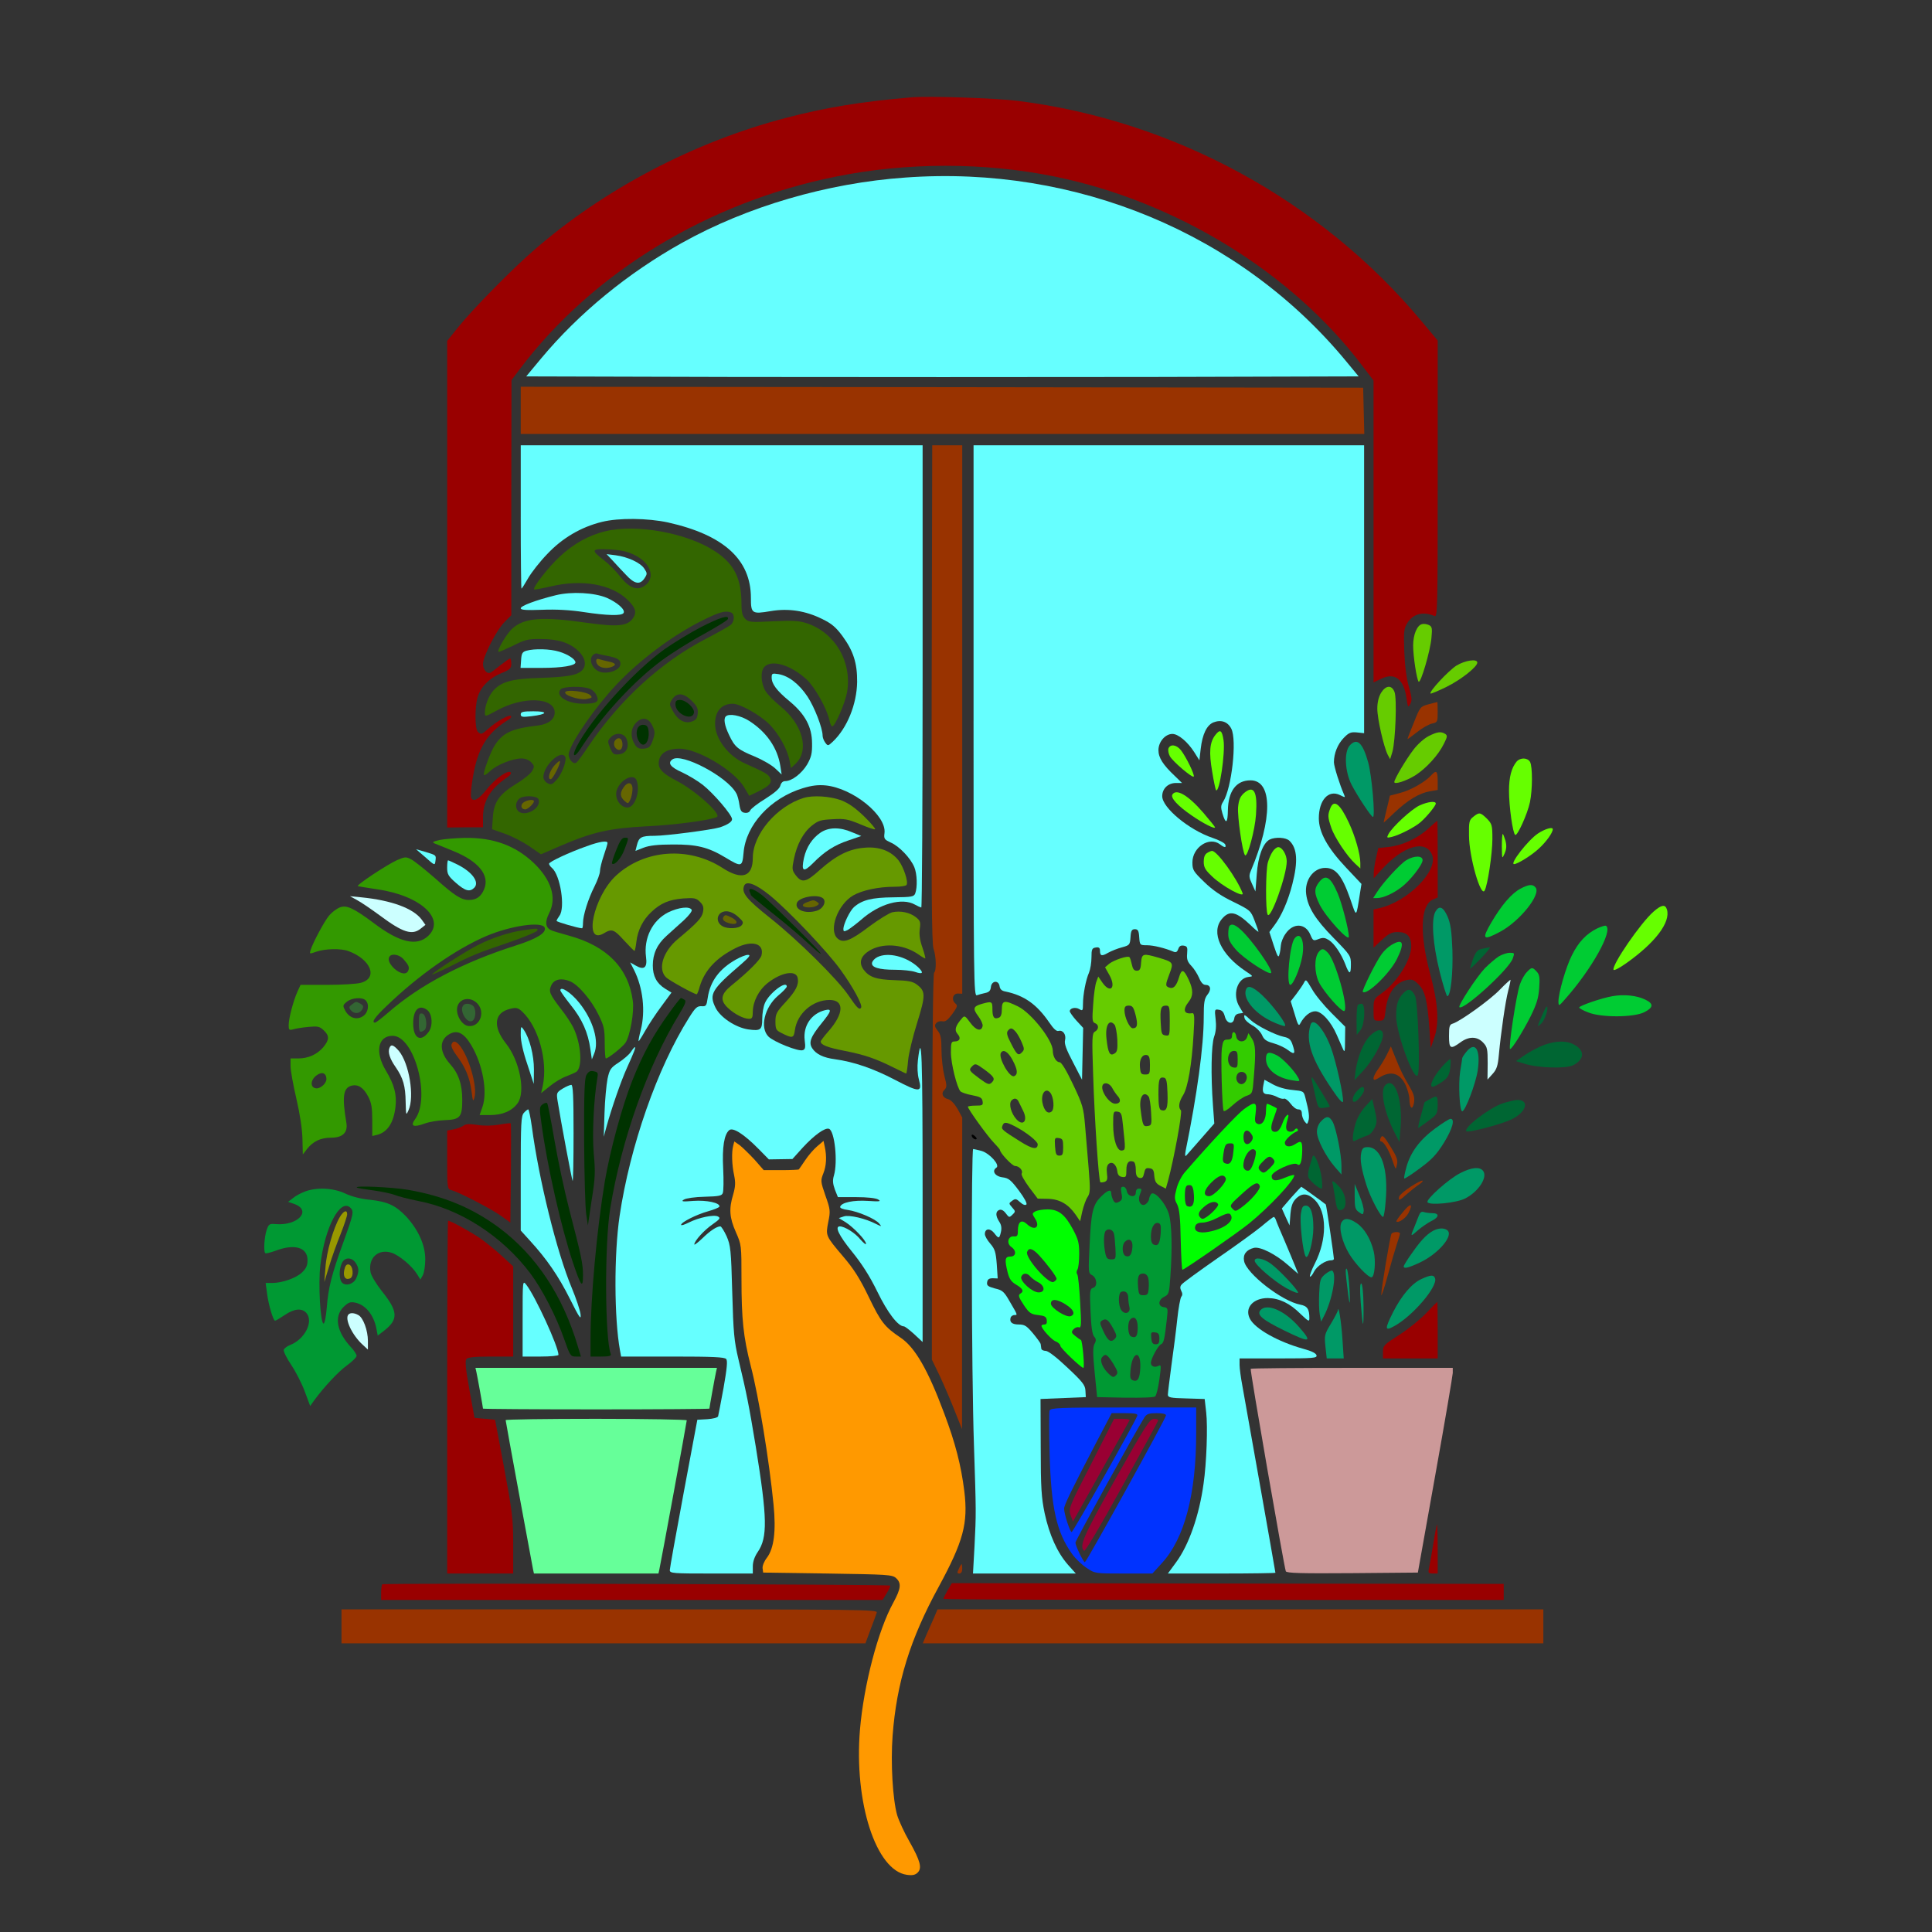 <?xml version="1.0" encoding="UTF-8" standalone="no"?>
<svg
   xmlns:dc="http://purl.org/dc/elements/1.1/"
   xmlns:cc="http://creativecommons.org/ns#"
   xmlns:rdf="http://www.w3.org/1999/02/22-rdf-syntax-ns#"
   xmlns:svg="http://www.w3.org/2000/svg"
   xmlns="http://www.w3.org/2000/svg"
   xmlns:sodipodi="http://sodipodi.sourceforge.net/DTD/sodipodi-0.dtd"
   xmlns:inkscape="http://www.inkscape.org/namespaces/inkscape"
   version="1.0"
   width="1024pt"
   height="1024pt"
   viewBox="0 0 1024 1024"
   preserveAspectRatio="xMidYMid meet"
   id="svg2"
   inkscape:version="0.91 r13725"
   sodipodi:docname="Florals_898.svg">
  <rect x="0" y="0" width="1024" height="1024" fill="#333333" stroke="none"/>
  <defs
     id="defs358" />
  <sodipodi:namedview
     pagecolor="#ffffff"
     bordercolor="#666666"
     borderopacity="1"
     objecttolerance="10"
     gridtolerance="10"
     guidetolerance="10"
     inkscape:pageopacity="0"
     inkscape:pageshadow="2"
     inkscape:window-width="1920"
     inkscape:window-height="974"
     id="namedview356"
     showgrid="false"
     inkscape:zoom="0.7375"
     inkscape:cx="707.43077"
     inkscape:cy="859.27175"
     inkscape:window-x="0"
     inkscape:window-y="1"
     inkscape:window-maximized="1"
     inkscape:current-layer="svg2" />
  <g
     transform="translate(0,1024) scale(0.1,-0.1)"
     fill="#000000"
     stroke="none"
     id="g6">
    <path
       d="M0 5120 l0 -5120 5120 0 5120 0 0 5120 0 5120 -5120 0 -5120 0 0 -5120z m5318 4650 c804 -84 1554 -452 2110 -1035 114 -119 229 -258 243 -293 5 -14 9 -375 9 -857 l0 -834 46 24 c54 29 83 31 124 10 57 -30 48 -78 -28 -146 -27 -25 -70 -56 -96 -69 l-46 -25 0 -71 c0 -58 4 -74 20 -89 12 -11 20 -31 20 -49 0 -17 -9 -48 -20 -69 -19 -35 -20 -56 -20 -411 0 -366 1 -376 22 -411 27 -46 48 -134 48 -202 0 -29 3 -53 8 -53 4 0 26 51 49 113 l42 113 -38 77 c-115 229 -104 487 22 487 40 0 84 -26 102 -60 9 -17 17 -30 18 -30 2 0 -1 33 -5 73 -22 187 28 307 129 310 43 1 77 -32 94 -96 13 -48 0 -185 -26 -257 -14 -39 -14 -42 3 -35 61 25 72 26 99 13 55 -26 34 -117 -44 -190 -40 -38 -140 -97 -186 -109 -29 -8 -42 -18 -52 -42 -18 -44 -11 -46 28 -9 60 58 140 70 182 27 30 -29 31 -56 5 -114 -29 -62 -92 -134 -158 -178 l-57 -38 38 0 c47 0 80 -33 71 -70 -5 -22 -3 -23 33 -18 52 7 89 -23 104 -83 l11 -44 29 85 c45 132 109 218 193 256 52 24 88 24 117 0 22 -18 23 -22 13 -72 -10 -45 -9 -50 2 -33 107 149 195 234 245 234 40 0 69 -41 69 -99 0 -95 -101 -217 -272 -331 l-93 -62 57 7 c123 14 228 -34 228 -104 0 -56 -57 -94 -166 -111 -101 -16 -222 4 -300 51 l-31 19 -54 -46 c-30 -25 -58 -50 -62 -54 -5 -4 20 -6 55 -3 81 6 135 -13 166 -57 33 -49 29 -85 -16 -130 -64 -64 -129 -73 -298 -39 -99 20 -106 20 -124 4 -25 -22 -116 -139 -104 -133 71 34 98 42 151 46 57 4 64 2 89 -23 22 -22 25 -32 21 -63 -15 -89 -175 -168 -379 -186 -34 -3 -46 -9 -60 -32 -10 -16 -18 -46 -18 -67 l0 -37 41 21 c23 11 65 23 94 26 48 5 56 3 79 -20 69 -69 -7 -205 -141 -253 -21 -7 -46 -13 -55 -14 -26 0 -22 -25 8 -55 22 -22 26 -33 21 -65 -3 -22 -14 -52 -26 -69 -20 -28 -21 -41 -21 -305 l0 -276 40 0 c38 0 40 -2 40 -30 0 -17 -18 -132 -40 -255 l-40 -224 0 -315 0 -316 168 -2 167 -3 3 -67 3 -68 103 0 c86 0 105 -3 110 -16 3 -9 6 -67 6 -129 0 -90 -3 -117 -16 -129 -14 -15 -175 -16 -1685 -14 l-1669 3 -20 -61 c-41 -122 -61 -253 -67 -439 -6 -205 9 -325 50 -404 76 -142 89 -172 94 -208 19 -146 -157 -160 -269 -22 -158 193 -200 553 -118 991 11 60 23 115 26 123 5 13 -150 15 -1389 15 -1142 0 -1398 2 -1409 13 -10 10 -12 46 -10 145 l3 131 102 3 102 3 5 65 5 65 168 3 167 2 -1 808 c0 716 -2 802 -15 766 -20 -55 -66 -109 -87 -101 -9 3 -21 24 -27 47 -13 48 -55 99 -104 125 -33 18 -37 18 -52 3 -24 -24 -12 -57 47 -130 104 -128 103 -167 -8 -276 -54 -54 -80 -73 -94 -69 -15 4 -19 0 -19 -19 0 -15 -14 -36 -37 -56 -91 -81 -173 -169 -223 -241 -32 -46 -60 -77 -69 -75 -9 2 -20 29 -31 78 -20 92 -46 152 -101 231 -65 91 -58 129 33 175 41 21 68 48 68 68 0 14 -26 3 -71 -29 -27 -19 -56 -35 -64 -35 -43 0 -99 161 -93 269 l3 56 47 -3 c64 -4 119 12 148 43 45 48 -13 56 -109 14 -59 -26 -80 -24 -91 7 -18 45 -11 145 13 204 l22 55 65 -2 c36 0 53 1 38 4 -62 10 -58 46 13 107 57 48 119 67 252 74 217 13 393 2 525 -34 l22 -6 0 146 c0 80 -2 146 -4 146 -2 0 -20 -7 -39 -15 -45 -19 -84 -19 -119 -1 -24 13 -28 12 -50 -11 -45 -49 -141 -70 -183 -39 -17 12 -18 17 -7 40 24 53 6 193 -26 204 -17 5 -15 -36 4 -92 32 -94 -22 -176 -115 -176 -54 0 -87 -20 -120 -73 -25 -41 -64 -61 -90 -47 -24 12 -30 30 -20 55 17 45 9 169 -22 304 -17 75 -31 170 -32 211 l-2 75 70 0 c52 0 77 5 98 19 33 22 34 32 4 39 -25 7 -76 -3 -128 -26 -20 -8 -42 -11 -49 -7 -33 20 25 280 74 337 l24 28 156 0 c171 0 197 7 150 44 -63 50 -143 50 -244 -1 -90 -45 -99 -28 -50 93 59 142 141 257 196 273 14 4 20 13 18 24 -3 9 8 31 23 48 66 73 266 194 321 194 24 0 32 4 32 18 0 18 28 35 103 62 l27 10 0 1292 c1 986 4 1299 13 1320 7 14 59 81 115 147 546 637 1369 1070 2217 1165 146 17 529 20 663 6z"
       id="path8"
       style="fill:none" />
    <path
       d="M4830 9724 c-262 -22 -456 -54 -665 -109 -486 -127 -963 -377 -1335 -701 -117 -101 -326 -314 -403 -410 l-57 -71 0 -1289 0 -1290 95 1 95 0 0 54 c0 87 41 153 130 212 14 9 21 20 17 25 -15 15 -80 -31 -126 -88 -44 -56 -74 -72 -84 -45 -6 17 10 132 28 192 30 102 79 165 171 221 11 7 16 15 12 19 -9 9 -76 -28 -117 -65 -38 -34 -42 -35 -59 -18 -15 15 -16 129 -1 181 15 54 61 102 124 128 48 20 55 26 55 51 0 15 -3 28 -6 28 -4 0 -25 -15 -48 -33 -23 -18 -47 -37 -54 -41 -19 -12 -42 13 -42 45 0 40 72 181 115 223 l35 35 0 623 1 623 45 60 c386 511 996 883 1675 1019 373 76 786 76 1155 1 647 -131 1263 -510 1637 -1007 l57 -75 0 -800 0 -800 40 19 c73 36 121 -1 135 -105 7 -47 8 -49 20 -28 10 19 8 35 -7 89 -13 42 -22 112 -25 187 -4 109 -2 123 16 153 31 49 84 63 144 37 16 -7 17 32 17 726 l0 734 -86 103 c-533 639 -1311 1063 -2138 1167 -117 15 -474 27 -566 19z"
       id="path10"
       style="fill:#990000" />
    <path
       d="M4799 9299 c-415 -29 -840 -154 -1184 -346 -287 -160 -547 -373 -747 -613 l-79 -95 1106 -3 c609 -1 1601 -1 2206 0 l1100 3 -66 80 c-558 676 -1430 1040 -2336 974z"
       id="path12"
       style="fill:#66ffff" />
    <path
       d="M2760 8065 l0 -125 2235 0 2236 0 -3 123 -3 122 -2232 3 -2233 2 0 -125z"
       id="path14"
       style="fill:#993300" />
    <path
       d="M2760 7500 c0 -209 2 -380 4 -380 2 0 18 25 35 55 17 30 63 89 102 129 79 84 179 143 290 170 89 22 242 20 349 -3 296 -66 440 -197 440 -400 0 -83 5 -87 105 -70 93 16 185 2 273 -42 50 -24 73 -44 107 -90 58 -79 79 -144 78 -244 -2 -118 -53 -244 -129 -316 -25 -23 -26 -24 -40 -5 -8 11 -14 27 -14 37 0 40 -43 151 -80 207 -45 67 -100 110 -154 119 -33 5 -36 4 -36 -18 0 -34 26 -69 95 -126 82 -68 119 -136 119 -223 1 -53 -4 -73 -26 -112 -29 -48 -81 -88 -116 -88 -13 0 -22 -9 -26 -24 -4 -16 -31 -39 -80 -70 -41 -25 -77 -53 -80 -62 -4 -9 -15 -14 -28 -12 -18 2 -24 11 -29 43 -3 22 -10 50 -17 61 -48 88 -289 215 -338 179 -27 -19 -11 -41 52 -69 32 -15 81 -44 109 -66 56 -44 155 -159 155 -182 0 -14 -23 -29 -64 -43 -42 -13 -285 -45 -347 -45 -71 0 -83 -7 -94 -52 l-7 -28 43 17 c31 12 77 17 154 17 127 1 188 -14 278 -68 88 -53 91 -52 98 24 12 148 143 290 313 342 49 15 83 19 123 15 144 -15 322 -159 311 -252 -4 -31 -1 -35 34 -51 45 -20 104 -82 124 -130 15 -36 17 -106 5 -139 -7 -18 -18 -20 -117 -21 -112 -1 -165 -14 -208 -52 -22 -20 -55 -89 -56 -115 0 -15 3 -16 23 -6 12 7 44 31 71 54 97 86 218 119 286 80 14 -8 28 -14 33 -15 4 0 7 551 7 1225 l0 1225 -1065 0 -1065 0 0 -380z"
       id="path16"
       style="fill:#66ffff" />
    <path
       d="M4938 6563 c-2 -1036 0 -1325 10 -1352 14 -39 16 -117 3 -126 -6 -3 -10 -415 -11 -1028 l-1 -1023 43 -89 c23 -50 59 -133 79 -185 l38 -95 0 826 1 826 -25 46 c-16 27 -35 47 -49 51 -30 7 -40 31 -20 50 13 14 13 22 -1 75 -8 32 -15 94 -15 136 0 62 -4 82 -20 102 -16 20 -18 29 -8 40 6 8 21 12 32 10 16 -4 29 6 53 38 27 38 30 45 17 56 -23 19 -14 54 14 53 l22 -1 0 1454 0 1453 -80 0 -79 0 -3 -1317z"
       id="path18"
       style="fill:#993300" />
    <path
       d="M5160 6419 c0 -1387 1 -1461 18 -1454 9 3 29 9 44 12 20 4 28 12 30 32 4 34 41 37 46 4 2 -16 12 -25 30 -28 101 -21 167 -68 233 -164 23 -34 39 -49 50 -45 23 6 41 -20 34 -49 -5 -18 6 -49 42 -117 l48 -93 3 138 3 137 -36 39 c-19 21 -35 44 -35 49 0 17 31 24 51 11 17 -10 19 -8 19 28 0 49 15 128 32 166 7 17 13 53 13 80 0 44 3 50 23 53 16 3 22 -2 22 -16 0 -29 9 -32 43 -12 18 10 51 23 74 29 40 11 42 13 45 54 2 34 7 42 23 42 16 0 21 -8 23 -42 3 -42 4 -43 41 -43 34 0 96 -15 143 -35 11 -4 18 0 23 15 5 15 13 20 28 18 19 -3 22 -8 19 -42 -3 -30 2 -44 22 -65 14 -14 32 -43 41 -63 10 -25 22 -38 34 -38 28 0 33 -25 10 -53 -16 -21 -19 -41 -19 -119 0 -152 -35 -409 -96 -708 -4 -22 -3 -31 3 -25 5 6 41 46 79 90 l70 80 -7 95 c-12 163 -9 321 6 365 10 27 12 58 8 93 -6 52 -5 54 17 50 17 -2 26 -12 32 -36 10 -39 45 -45 50 -9 2 14 11 23 25 25 l22 3 -19 32 c-40 64 -13 152 47 159 27 3 26 3 -14 30 -132 87 -187 206 -127 277 40 48 76 40 152 -32 23 -23 42 -38 42 -35 0 3 -9 30 -21 60 -20 52 -23 54 -112 98 -65 31 -111 63 -154 105 -58 56 -63 64 -63 104 0 80 89 139 146 96 24 -19 35 -19 28 -1 -3 8 -34 24 -67 35 -125 42 -267 160 -267 221 0 40 31 70 73 70 l32 0 -37 36 c-64 60 -88 98 -88 138 0 44 36 86 74 86 31 0 81 -42 116 -97 l27 -43 7 61 c9 78 32 125 67 140 41 16 76 4 95 -33 31 -60 2 -317 -43 -387 -13 -20 -13 -31 -4 -62 18 -60 28 -54 29 16 2 102 44 159 120 159 117 0 118 -204 2 -479 -11 -26 -10 -36 6 -70 l18 -40 7 91 c7 96 33 165 68 184 30 15 88 12 106 -7 41 -40 45 -110 15 -228 -23 -91 -58 -170 -96 -220 l-26 -35 23 -71 c20 -60 25 -68 30 -48 4 13 7 36 8 50 1 14 11 41 24 59 40 60 106 58 132 -4 14 -33 16 -34 44 -23 24 9 34 7 55 -6 29 -19 65 -73 86 -127 21 -56 30 -58 30 -4 0 48 -1 50 -93 144 -96 98 -135 161 -144 230 -10 74 38 140 101 140 56 0 89 -41 132 -163 35 -102 31 -105 52 28 l8 50 -82 87 c-98 104 -144 187 -144 261 0 96 51 153 112 123 28 -14 29 -14 22 2 -23 52 -54 150 -54 172 0 47 20 96 52 129 27 28 38 32 70 29 l38 -4 0 763 0 763 -1035 0 -1035 0 0 -1461z"
       id="path20"
       style="fill:#66ffff" />
    <path
       d="M3208 7424 c-86 -20 -170 -67 -241 -134 -61 -56 -145 -165 -136 -174 2 -2 42 5 89 16 165 39 321 12 407 -72 41 -40 49 -65 29 -95 -29 -44 -81 -49 -245 -26 -237 34 -331 27 -395 -30 -30 -26 -83 -116 -74 -124 2 -2 36 13 76 32 65 33 81 37 150 36 91 0 153 -20 199 -65 36 -35 43 -76 18 -101 -26 -26 -76 -35 -220 -40 -152 -4 -208 -20 -251 -68 -24 -27 -44 -80 -44 -115 0 -24 0 -24 63 10 139 77 307 71 307 -11 0 -35 -33 -61 -87 -68 -144 -17 -189 -39 -233 -109 -24 -40 -62 -147 -55 -154 3 -3 18 7 34 22 33 32 118 66 165 66 21 0 40 -8 52 -21 17 -18 17 -23 4 -46 -8 -14 -46 -45 -85 -68 -89 -55 -118 -96 -123 -179 l-4 -61 68 -24 c37 -13 95 -43 129 -66 l62 -43 104 45 c170 73 260 93 449 103 156 7 347 33 380 50 25 14 -112 138 -209 189 -87 45 -108 71 -97 115 9 37 48 58 107 58 95 0 285 -112 341 -201 l29 -49 48 23 c60 30 76 47 62 73 -10 19 -26 28 -131 75 -90 39 -160 132 -160 211 0 67 35 106 94 106 39 0 145 -60 194 -109 50 -51 96 -133 107 -194 l7 -38 23 21 c77 72 41 210 -79 307 -33 27 -69 63 -79 81 -25 42 -27 106 -5 128 39 40 140 9 223 -67 44 -41 109 -157 121 -217 4 -18 10 -32 15 -32 15 0 69 125 79 183 26 160 -64 313 -212 363 -43 14 -74 16 -180 11 -119 -6 -130 -5 -148 13 -15 15 -20 34 -20 78 0 135 -38 212 -137 278 -146 98 -419 149 -585 108z m160 -128 c84 -43 107 -122 47 -162 -39 -26 -80 -10 -127 49 -22 29 -61 68 -86 87 -73 56 -69 63 29 58 65 -4 96 -11 137 -32z m506 -302 c21 -8 20 -47 -1 -66 -10 -8 -68 -41 -130 -73 -238 -123 -458 -324 -624 -570 -29 -44 -58 -83 -64 -87 -18 -13 -47 24 -40 52 17 65 139 241 251 360 124 132 298 262 454 340 92 46 124 55 154 44z m-657 -230 c56 -10 75 -22 71 -47 -4 -32 -76 -54 -115 -35 -35 16 -52 60 -33 83 7 9 19 14 26 11 7 -3 30 -8 51 -12z m-93 -174 c15 -5 32 -21 38 -36 16 -34 0 -44 -70 -44 -86 0 -150 41 -121 76 14 16 114 19 153 4z m543 -65 c27 -27 34 -41 31 -67 -2 -25 -9 -35 -31 -42 -37 -14 -76 8 -101 56 -19 34 -19 37 -3 62 25 37 61 34 104 -9z m-210 -130 c15 -32 16 -40 3 -78 -13 -36 -19 -42 -47 -45 -24 -2 -35 2 -47 20 -26 41 -24 85 4 116 32 34 67 29 87 -13z m-136 -72 c16 -42 -1 -77 -40 -81 -28 -3 -33 1 -47 33 -14 34 -14 39 2 56 26 29 72 25 85 -8z m-326 -93 c11 -17 -15 -90 -44 -122 -24 -27 -30 -29 -49 -19 -12 6 -22 21 -22 32 0 60 91 147 115 109z m379 -126 c21 -55 -8 -144 -48 -144 -41 0 -72 53 -56 95 21 55 89 88 104 49z m-520 -100 c20 -52 -87 -104 -114 -54 -12 22 0 54 22 63 30 12 86 7 92 -9z"
       id="path22"
       style="fill:#336600" />
    <path
       d="M3247 7269 c17 -19 49 -53 71 -76 45 -49 74 -54 98 -18 15 23 15 27 -1 51 -20 31 -86 62 -152 71 l-48 6 32 -34z"
       id="path24"
       style="fill:#66ffff" />
    <path
       d="M3715 6916 c-58 -30 -144 -83 -193 -117 -163 -117 -389 -367 -466 -517 -27 -53 -12 -61 20 -12 111 173 282 359 432 470 53 39 153 102 222 139 68 38 126 73 128 80 8 24 -42 9 -143 -43z"
       id="path26"
       style="fill:#003300" />
    <path
       d="M3160 6738 c0 -32 43 -48 84 -32 26 10 18 21 -20 28 -19 4 -42 10 -50 13 -8 3 -14 -1 -14 -9z"
       id="path28"
       style="fill:#666600" />
    <path
       d="M2996 6572 c-10 -16 74 -44 112 -37 31 6 33 8 20 21 -18 18 -123 31 -132 16z"
       id="path30"
       style="fill:#666600" />
    <path
       d="M3580 6507 c0 -51 89 -91 98 -45 5 24 -42 68 -73 68 -20 0 -25 -5 -25 -23z"
       id="path32"
       style="fill:#003300" />
    <path
       d="M3380 6381 c-12 -24 -4 -65 17 -83 22 -18 45 17 41 62 -2 27 -8 36 -25 38 -14 2 -26 -4 -33 -17z"
       id="path34"
       style="fill:#003300" />
    <path
       d="M3261 6317 c-13 -17 -6 -43 15 -51 16 -6 27 14 22 40 -4 23 -22 28 -37 11z"
       id="path36"
       style="fill:#666600" />
    <path
       d="M2936 6180 c-25 -31 -35 -70 -17 -70 11 0 56 89 48 96 -2 3 -16 -9 -31 -26z"
       id="path38"
       style="fill:#666600" />
    <path
       d="M3306 6068 c-21 -30 -20 -51 3 -72 19 -17 20 -17 30 2 6 11 12 35 13 53 4 41 -22 51 -46 17z"
       id="path40"
       style="fill:#666600" />
    <path
       d="M2775 5987 c-19 -14 -13 -37 9 -37 13 0 46 31 46 43 0 12 -35 8 -55 -6z"
       id="path42"
       style="fill:#666600" />
    <path
       d="M2945 7085 c-105 -26 -185 -56 -185 -69 0 -9 28 -11 113 -8 73 3 150 -1 220 -12 125 -19 203 -21 212 -5 11 17 -32 55 -88 80 -66 28 -187 35 -272 14z"
       id="path44"
       style="fill:#66ffff" />
    <path
       d="M7537 6932 c-26 -6 -47 -55 -47 -113 0 -59 19 -180 29 -192 11 -11 62 163 68 232 5 51 3 60 -13 68 -11 5 -27 8 -37 5z"
       id="path46"
       style="fill:#66cc00" />
    <path
       d="M2790 6791 c-21 -6 -26 -14 -28 -49 l-3 -42 114 0 c106 0 177 12 177 29 0 17 -40 43 -86 57 -49 15 -131 17 -174 5z"
       id="path48"
       style="fill:#66ffff" />
    <path
       d="M7719 6712 c-43 -28 -146 -138 -137 -148 3 -2 41 14 84 35 79 39 164 107 164 129 0 22 -65 12 -111 -16z"
       id="path50"
       style="fill:#66cc00" />
    <path
       d="M7320 6568 c-13 -22 -20 -51 -20 -84 0 -53 34 -202 55 -244 l13 -24 12 39 c16 57 25 284 11 318 -15 38 -46 35 -71 -5z"
       id="path52"
       style="fill:#66cc00" />
    <path
       d="M7571 6507 c-43 -12 -44 -13 -77 -96 -19 -46 -34 -85 -34 -88 0 -2 22 14 50 36 27 22 63 42 80 46 29 6 30 9 30 61 0 30 -1 54 -2 53 -2 0 -23 -6 -47 -12z"
       id="path54"
       style="fill:#993300" />
    <path
       d="M2760 6454 c0 -14 8 -16 57 -10 85 10 91 26 10 26 -55 0 -67 -3 -67 -16z"
       id="path56"
       style="fill:#66ffff" />
    <path
       d="M3847 6443 c-13 -12 -7 -48 17 -98 30 -64 46 -78 137 -115 40 -17 89 -45 108 -63 l34 -32 -7 45 c-15 96 -73 180 -165 239 -45 29 -107 41 -124 24z"
       id="path58"
       style="fill:#66ffff" />
    <path
       d="M6442 6345 c-31 -39 -35 -92 -17 -196 8 -51 18 -95 20 -97 18 -18 50 198 40 265 -8 53 -18 60 -43 28z"
       id="path60"
       style="fill:#66ff00" />
    <path
       d="M7573 6339 c-24 -12 -59 -43 -81 -72 -40 -52 -102 -157 -102 -172 0 -15 64 6 112 36 59 38 123 109 151 167 19 37 19 44 7 52 -22 14 -41 12 -87 -11z"
       id="path62"
       style="fill:#66cc00" />
    <path
       d="M7154 6289 c-31 -34 -26 -139 10 -209 33 -63 104 -170 113 -170 13 0 -6 219 -25 288 -29 105 -59 134 -98 91z"
       id="path64"
       style="fill:#009966" />
    <path
       d="M6193 6273 c-3 -9 0 -28 8 -42 16 -28 118 -115 126 -107 7 7 -41 106 -68 140 -23 29 -56 34 -66 9z"
       id="path66"
       style="fill:#66ff00" />
    <path
       d="M8038 6203 c-27 -33 -40 -82 -40 -155 0 -81 20 -226 33 -233 11 -8 65 111 78 173 14 67 14 187 1 213 -13 24 -52 25 -72 2z"
       id="path68"
       style="fill:#66ff00" />
    <path
       d="M7316 6155 c7 -44 11 -51 20 -42 4 3 -1 23 -10 44 l-16 38 6 -40z"
       id="path70"
       style="fill:none" />
    <path
       d="M7585 6130 c-32 -35 -109 -79 -165 -93 l-53 -14 -17 -71 c-10 -40 -17 -72 -16 -72 1 0 27 24 58 54 70 66 132 103 187 112 l41 7 0 48 c0 53 -7 60 -35 29z"
       id="path72"
       style="fill:#993300" />
    <path
       d="M6594 6037 c-20 -18 -28 -35 -32 -75 -4 -50 23 -239 37 -255 13 -13 53 135 58 215 9 123 -11 159 -63 115z"
       id="path74"
       style="fill:#66ff00" />
    <path
       d="M6214 6029 c-11 -18 29 -61 102 -111 62 -43 124 -74 124 -63 0 3 -28 37 -61 76 -81 94 -144 131 -165 98z"
       id="path76"
       style="fill:#66ff00" />
    <path
       d="M4260 6011 c-143 -44 -270 -193 -270 -318 0 -101 -58 -120 -161 -53 -179 115 -413 98 -564 -41 -119 -110 -175 -371 -65 -306 43 26 54 22 108 -38 28 -30 52 -55 55 -55 2 0 7 22 10 49 7 61 35 116 79 157 49 47 95 66 169 72 59 4 69 2 89 -18 17 -17 21 -29 16 -54 -6 -31 -31 -58 -133 -143 -79 -66 -108 -158 -63 -203 16 -16 150 -90 163 -90 2 0 10 19 16 42 26 86 88 152 190 203 87 44 153 25 137 -39 -6 -23 -70 -87 -159 -159 -57 -46 -62 -79 -19 -119 33 -32 84 -58 112 -58 16 0 20 6 20 38 1 54 31 114 79 152 74 58 151 70 159 26 7 -35 -10 -68 -63 -126 -50 -54 -55 -64 -55 -105 0 -39 4 -46 28 -58 62 -32 69 -31 75 13 12 88 94 160 184 160 79 0 77 -72 -7 -167 -22 -25 -40 -49 -40 -53 0 -18 35 -32 128 -50 106 -21 164 -41 262 -90 33 -16 61 -30 63 -30 2 0 7 30 10 68 3 37 25 127 48 201 46 147 45 168 -2 203 -21 16 -46 21 -117 23 -98 3 -135 16 -165 56 -29 40 -13 78 43 107 72 36 175 25 250 -28 15 -11 31 -20 34 -20 2 0 -4 26 -15 58 -14 39 -18 70 -14 98 5 37 3 44 -21 63 -32 25 -81 35 -124 26 -17 -4 -72 -38 -122 -75 -101 -77 -139 -91 -169 -64 -49 44 1 180 83 228 49 28 135 46 219 46 32 0 61 4 64 10 10 16 -15 93 -42 129 -39 50 -102 75 -180 68 -82 -6 -150 -40 -237 -117 -75 -68 -96 -72 -130 -27 -18 25 -19 32 -8 85 16 77 49 139 95 176 34 27 48 31 111 34 63 4 81 0 146 -27 40 -17 75 -29 78 -26 3 3 -23 34 -59 69 -47 45 -81 69 -122 85 -59 21 -147 27 -197 12z m-179 -517 c100 -82 305 -298 374 -394 67 -93 118 -187 109 -201 -9 -14 -21 -2 -66 64 -58 86 -269 295 -418 413 -123 98 -151 132 -136 169 11 29 62 10 137 -51z m278 -13 c25 -16 5 -59 -33 -69 -60 -17 -116 7 -102 43 11 29 102 47 135 26z m-447 -100 c28 -25 30 -31 19 -45 -15 -18 -72 -21 -100 -6 -44 23 -31 80 19 80 19 0 42 -11 62 -29z"
       id="path78"
       style="fill:#669900" />
    <path
       d="M3973 5515 c4 -9 7 -18 7 -20 0 -2 55 -48 123 -102 67 -53 150 -124 185 -157 34 -32 62 -55 62 -50 0 9 -205 214 -295 296 -47 42 -92 61 -82 33z"
       id="path80"
       style="fill:#003300" />
    <path
       d="M4277 5458 c-15 -5 -25 -14 -21 -19 7 -12 55 -11 74 1 13 9 13 11 0 20 -18 11 -17 11 -53 -2z"
       id="path82"
       style="fill:#666600" />
    <path
       d="M3834 5379 c-8 -14 5 -26 37 -34 38 -9 45 11 10 30 -36 18 -38 18 -47 4z"
       id="path84"
       style="fill:#666600" />
    <path
       d="M7524 5971 c-42 -19 -144 -113 -165 -152 -10 -20 -9 -21 17 -15 42 10 125 53 154 79 35 31 80 87 80 98 0 15 -42 10 -86 -10z"
       id="path86"
       style="fill:#66ff00" />
    <path
       d="M7050 5954 c-13 -34 -13 -45 6 -101 17 -51 84 -152 128 -192 l26 -24 0 29 c0 46 -27 142 -61 214 -47 101 -80 126 -99 74z"
       id="path88"
       style="fill:#66ff00" />
    <path
       d="M7809 5911 c-22 -17 -24 -27 -23 -98 0 -114 63 -332 83 -293 16 29 41 196 41 273 0 73 -2 80 -29 108 -35 34 -41 35 -72 10z"
       id="path90"
       style="fill:#66ff00" />
    <path
       d="M7205 5890 c4 -14 11 -32 16 -40 7 -12 8 -11 8 5 0 11 -7 29 -15 40 -16 19 -16 19 -9 -5z"
       id="path92"
       style="fill:none" />
    <path
       d="M7570 5848 c-57 -52 -138 -89 -209 -97 l-56 -6 -11 -50 c-7 -27 -12 -63 -13 -80 l0 -30 42 46 c114 126 233 161 267 79 35 -85 -130 -251 -282 -284 l-28 -6 0 -101 0 -102 45 42 c36 33 52 41 83 41 50 0 72 -24 72 -76 -1 -73 -76 -192 -159 -250 -39 -28 -41 -31 -41 -86 0 -57 0 -58 29 -58 27 0 29 3 35 56 10 90 52 148 114 160 26 5 36 1 60 -23 35 -34 47 -85 58 -233 l7 -105 19 55 c27 77 20 183 -21 335 -58 214 -53 366 13 397 l26 11 0 204 c0 111 -1 203 -2 203 -2 -1 -23 -19 -48 -42z"
       id="path94"
       style="fill:#990000" />
    <path
       d="M4349 5827 c-44 -30 -75 -77 -88 -135 -15 -71 -3 -78 48 -27 61 62 114 96 189 121 l67 23 -49 20 c-64 28 -124 27 -167 -2z"
       id="path96"
       style="fill:#66ffff" />
    <path
       d="M8151 5822 c-52 -35 -151 -162 -126 -162 18 0 94 47 132 83 38 35 73 83 73 102 0 14 -41 2 -79 -23z"
       id="path98"
       style="fill:#66ff00" />
    <path
       d="M7960 5753 c1 -67 1 -68 15 -36 10 24 11 41 4 68 -6 19 -12 35 -14 35 -3 0 -5 -30 -5 -67z"
       id="path100"
       style="fill:#66ff00" />
    <path
       d="M2330 5788 c-37 -9 -42 -12 -25 -19 11 -4 54 -22 96 -39 136 -55 196 -129 165 -203 -16 -39 -41 -57 -81 -57 -40 0 -76 23 -179 115 -53 46 -109 91 -126 100 -28 15 -34 14 -76 -4 -53 -24 -220 -134 -207 -138 4 -1 52 -9 105 -17 228 -33 362 -158 267 -247 -60 -56 -151 -35 -286 67 -110 82 -147 99 -183 84 -17 -7 -42 -26 -56 -43 -25 -30 -85 -142 -98 -183 -6 -21 -6 -21 31 -8 46 16 131 18 170 3 119 -44 158 -143 66 -168 -21 -6 -101 -11 -179 -11 l-141 0 -17 -37 c-22 -50 -46 -141 -46 -177 0 -25 3 -27 23 -22 12 4 48 10 80 13 51 5 60 3 82 -17 32 -30 31 -51 -2 -91 -33 -38 -79 -59 -133 -59 l-40 0 0 -41 c0 -23 14 -100 31 -173 19 -82 31 -162 32 -213 l2 -82 23 30 c32 40 72 59 127 59 61 0 89 27 81 78 -24 141 -17 186 28 198 35 8 63 -11 88 -59 17 -33 21 -59 21 -125 l0 -83 26 6 c54 14 87 63 97 147 8 66 -6 119 -51 194 -59 98 -42 184 36 184 115 0 203 -328 119 -442 -27 -37 -9 -45 51 -23 24 9 72 17 107 18 81 3 92 16 92 108 0 82 -20 140 -65 190 -57 64 -58 127 -3 158 42 24 77 6 116 -59 61 -103 87 -247 59 -327 l-15 -43 57 0 c64 0 115 22 144 62 44 59 12 225 -61 317 -72 91 -63 164 22 184 32 8 41 6 63 -14 87 -81 137 -262 110 -393 l-9 -40 46 37 c25 21 64 44 87 52 23 9 48 20 55 25 33 28 23 152 -18 235 -11 22 -39 65 -63 95 -63 82 -68 95 -53 128 15 32 54 40 99 21 43 -17 114 -100 151 -177 29 -59 33 -76 33 -149 0 -46 3 -83 6 -83 13 0 89 61 104 83 25 38 47 165 39 222 -23 174 -137 291 -339 346 -44 12 -88 25 -97 30 -28 15 -30 45 -7 90 41 81 11 176 -83 266 -98 92 -213 134 -364 132 -49 -1 -109 -6 -134 -11z m557 -465 c10 -27 -42 -59 -152 -94 -280 -89 -507 -208 -674 -353 -36 -31 -68 -56 -73 -56 -21 0 -2 28 60 87 171 165 367 302 530 372 130 55 296 79 309 44z m-750 -165 c29 -33 34 -44 27 -62 -9 -24 -42 -19 -75 11 -28 27 -36 52 -22 66 14 14 50 6 70 -15z m-199 -220 c21 -21 14 -66 -14 -84 -33 -22 -72 -10 -94 29 -14 27 -14 29 9 48 26 21 81 25 99 7z m595 -20 c40 -47 8 -123 -50 -116 -36 4 -69 61 -59 102 12 47 73 56 109 14z m-269 -31 c28 -21 32 -87 6 -119 -42 -54 -80 -30 -80 48 0 73 31 102 74 71z m-534 -367 c0 -23 -34 -53 -57 -48 -29 5 -28 43 3 67 29 23 54 15 54 -19z"
       id="path102"
       style="fill:#339900" />
    <path
       d="M2769 5309 c-70 -10 -164 -41 -238 -79 -60 -30 -241 -146 -241 -155 0 -2 39 15 88 39 126 64 151 74 316 130 82 28 151 57 154 64 4 13 2 13 -79 1z"
       id="path104"
       style="fill:#336600" />
    <path
       d="M2090 5146 c0 -2 12 -12 28 -21 l27 -18 -19 21 c-17 20 -36 29 -36 18z"
       id="path106"
       style="fill:none" />
    <path
       d="M1865 4916 c-16 -12 -17 -16 -6 -30 18 -22 48 -20 61 4 8 15 6 21 -9 30 -25 13 -23 13 -46 -4z"
       id="path108"
       style="fill:#336633" />
    <path
       d="M2457 4913 c-27 -26 20 -106 49 -82 17 14 18 61 2 77 -13 13 -41 16 -51 5z"
       id="path110"
       style="fill:#336633" />
    <path
       d="M2220 4821 c0 -51 4 -58 28 -42 20 12 12 85 -10 89 -15 3 -18 -4 -18 -47z"
       id="path112"
       style="fill:#336633" />
    <path
       d="M1680 4509 c0 -5 5 -7 10 -4 6 3 10 8 10 11 0 2 -4 4 -10 4 -5 0 -10 -5 -10 -11z"
       id="path114"
       style="fill:none" />
    <path
       d="M3266 5734 c-15 -37 -25 -68 -22 -71 12 -13 49 28 66 75 24 64 24 62 1 62 -14 0 -26 -17 -45 -66z"
       id="path116"
       style="fill:#003300" />
    <path
       d="M3110 5755 c-94 -33 -200 -83 -200 -93 0 -5 7 -15 15 -22 45 -37 72 -212 40 -254 -8 -11 -15 -23 -15 -27 0 -5 115 -39 135 -39 3 0 5 13 5 28 0 40 27 127 61 194 16 32 29 68 29 81 0 13 9 50 20 82 11 32 20 62 20 67 0 14 -42 8 -110 -17z"
       id="path118"
       style="fill:#66ffff" />
    <path
       d="M6745 5726 c-9 -13 -20 -39 -25 -57 -12 -41 -13 -259 -1 -277 16 -27 101 209 101 283 0 35 -24 75 -45 75 -8 0 -22 -11 -30 -24z"
       id="path120"
       style="fill:#66ff00" />
    <path
       d="M2255 5696 c49 -44 50 -44 53 -19 4 31 5 30 -54 48 l-49 14 50 -43z"
       id="path122"
       style="fill:#66ffff" />
    <path
       d="M6398 5719 c-12 -7 -18 -22 -18 -46 0 -30 8 -44 43 -77 54 -53 174 -118 163 -90 -30 79 -136 225 -162 224 -5 0 -17 -5 -26 -11z"
       id="path124"
       style="fill:#66ff00" />
    <path
       d="M7454 5681 c-33 -20 -124 -119 -156 -170 l-20 -31 21 0 c31 0 85 24 128 57 48 36 113 120 113 144 0 25 -44 25 -86 0z"
       id="path126"
       style="fill:#00cc33" />
    <path
       d="M2370 5641 c0 -34 6 -45 46 -80 50 -44 74 -50 98 -26 28 29 -10 82 -86 121 -26 13 -50 24 -53 24 -3 0 -5 -18 -5 -39z"
       id="path128"
       style="fill:#66ffff" />
    <path
       d="M6991 5564 c-27 -35 -26 -59 4 -120 32 -64 154 -198 154 -169 1 33 -36 176 -59 230 -38 88 -64 104 -99 59z"
       id="path130"
       style="fill:#00cc33" />
    <path
       d="M8059 5530 c-47 -25 -100 -86 -155 -180 -52 -89 -44 -97 46 -49 104 55 219 198 189 235 -15 19 -36 17 -80 -6z"
       id="path132"
       style="fill:#00cc33" />
    <path
       d="M1893 5469 c21 -11 75 -48 120 -81 122 -91 172 -107 218 -69 l24 19 -20 28 c-45 60 -160 102 -320 118 l-60 6 38 -21z"
       id="path134"
       style="fill:#ccffff" />
    <path
       d="M8764 5408 c-68 -59 -221 -282 -212 -308 2 -6 31 9 65 33 156 110 239 219 218 287 -9 28 -29 25 -71 -12z"
       id="path136"
       style="fill:#66ff00" />
    <path
       d="M3541 5404 c-83 -42 -130 -136 -117 -236 8 -57 -10 -72 -56 -45 l-28 16 20 -39 c48 -95 62 -219 36 -320 -8 -30 -13 -56 -11 -58 1 -2 17 23 35 55 18 32 56 90 86 130 l53 72 -34 21 c-45 28 -65 67 -65 123 0 62 23 112 73 157 23 21 64 58 91 82 29 27 46 50 42 56 -12 20 -69 13 -125 -14z"
       id="path138"
       style="fill:#66ffff" />
    <path
       d="M7608 5408 c-23 -40 -14 -171 22 -316 18 -73 37 -132 41 -132 18 0 31 120 27 246 -4 102 -10 140 -26 177 -23 51 -44 60 -64 25z"
       id="path140"
       style="fill:#009966" />
    <path
       d="M6517 5333 c-4 -3 -7 -23 -7 -43 0 -29 9 -47 41 -84 40 -46 174 -134 186 -123 13 14 -107 184 -166 234 -27 23 -43 28 -54 16z"
       id="path142"
       style="fill:#00cc33" />
    <path
       d="M8465 5319 c-57 -28 -99 -72 -134 -143 -32 -63 -71 -200 -71 -245 1 -25 2 -25 36 14 142 160 255 364 216 388 -4 3 -25 -4 -47 -14z"
       id="path144"
       style="fill:#00cc33" />
    <path
       d="M6862 5267 c-26 -31 -46 -247 -23 -247 15 0 51 85 63 149 15 81 -8 137 -40 98z"
       id="path146"
       style="fill:#00cc33" />
    <path
       d="M3240 5235 c7 -9 15 -13 17 -11 7 7 -7 26 -19 26 -6 0 -6 -6 2 -15z"
       id="path148"
       style="fill:none" />
    <path
       d="M7374 5231 c-17 -10 -40 -32 -51 -48 -30 -40 -106 -194 -100 -200 21 -20 142 96 181 174 43 87 33 112 -30 74z"
       id="path150"
       style="fill:#00cc33" />
    <path
       d="M7855 5211 c-24 -5 -33 -15 -48 -55 -9 -27 -16 -49 -15 -50 2 -1 28 24 59 56 30 32 50 57 45 57 -6 -1 -24 -4 -41 -8z"
       id="path152"
       style="fill:#006633" />
    <path
       d="M6990 5195 c-25 -30 -24 -109 0 -160 26 -53 124 -164 136 -153 21 22 -47 264 -87 307 -24 25 -32 26 -49 6z"
       id="path154"
       style="fill:#00cc33" />
    <path
       d="M7222 5185 c-1 -16 -5 -41 -8 -55 -5 -19 -4 -22 5 -14 7 7 11 29 8 55 -2 30 -4 34 -5 14z"
       id="path156"
       style="fill:none" />
    <path
       d="M7944 5171 c-17 -11 -50 -39 -74 -63 -43 -45 -143 -198 -135 -206 20 -21 264 201 283 258 10 29 10 30 -16 30 -15 0 -41 -9 -58 -19z"
       id="path158"
       style="fill:#00cc33" />
    <path
       d="M3900 5154 c-88 -50 -136 -115 -149 -203 -6 -42 -9 -46 -33 -44 -23 1 -33 -8 -66 -61 -168 -266 -313 -681 -368 -1051 -30 -202 -29 -542 2 -712 l6 -33 273 0 c214 0 275 -3 284 -13 8 -10 4 -50 -14 -153 -14 -76 -27 -144 -29 -151 -3 -7 -28 -13 -57 -15 l-53 -3 -73 -390 c-40 -214 -73 -398 -73 -407 0 -17 17 -18 220 -18 l220 0 0 38 c0 24 9 51 26 76 53 77 51 180 -10 557 -37 224 -49 284 -92 464 -23 97 -27 140 -33 355 -6 227 -9 249 -30 298 -13 28 -28 52 -33 52 -19 0 -54 -23 -95 -63 -24 -23 -43 -37 -43 -33 0 19 53 77 97 107 38 27 43 33 29 41 -21 12 -103 -5 -156 -32 -22 -11 -40 -17 -40 -12 0 14 82 55 143 72 32 9 59 20 60 25 4 20 -68 35 -138 30 -59 -5 -67 -3 -50 7 11 7 59 14 110 15 75 2 91 5 96 20 4 10 5 68 2 128 -6 115 5 182 32 205 20 16 78 -21 155 -99 l55 -56 63 1 62 1 55 61 c61 66 118 107 139 99 30 -12 47 -175 26 -247 -8 -26 -6 -44 5 -75 l16 -40 97 0 c59 0 105 -5 117 -13 17 -10 7 -11 -55 -7 -76 5 -140 -8 -147 -31 -2 -7 15 -14 41 -17 54 -8 146 -47 166 -72 14 -17 14 -17 -15 -3 -57 30 -144 50 -172 41 l-27 -9 36 -22 c41 -26 108 -96 108 -114 0 -7 -13 4 -30 23 -27 34 -83 69 -109 69 -28 0 -5 -48 64 -133 52 -64 94 -129 135 -213 55 -113 110 -184 141 -184 5 0 30 -19 54 -41 l45 -42 0 789 c0 734 -5 874 -25 704 -4 -34 -2 -75 5 -100 19 -71 5 -72 -127 -3 -115 60 -217 95 -318 109 -61 8 -100 27 -120 58 -20 31 -9 60 50 133 52 64 56 78 18 69 -73 -18 -117 -83 -108 -159 5 -38 3 -49 -10 -53 -22 -9 -154 44 -182 72 -47 47 -21 155 51 217 26 21 46 43 46 48 0 36 -94 -35 -116 -88 -8 -18 -14 -55 -14 -83 0 -59 -9 -65 -74 -56 -67 10 -147 63 -173 114 -36 73 -23 96 138 234 41 36 49 47 34 47 -11 1 -40 -11 -65 -25z"
       id="path160"
       style="fill:#66ffff" />
    <path
       d="M4650 5167 c-14 -7 -26 -20 -28 -30 -5 -24 36 -37 122 -37 40 0 87 -5 105 -11 43 -15 49 -6 17 25 -62 57 -160 81 -216 53z"
       id="path162"
       style="fill:#66ffff" />
    <path
       d="M6048 5138 c-2 -35 -7 -43 -23 -43 -14 0 -21 9 -26 33 -4 18 -9 36 -13 39 -9 9 -81 -15 -107 -35 l-22 -19 23 -41 c37 -66 6 -101 -37 -40 l-22 32 -10 -27 c-6 -15 -14 -69 -17 -121 -6 -81 -5 -94 10 -99 21 -8 21 -33 -1 -45 -15 -9 -16 -31 -9 -233 7 -226 29 -556 38 -565 3 -2 13 -1 23 2 14 6 16 15 12 45 -3 26 0 42 9 50 19 16 42 -4 46 -39 2 -19 10 -28 26 -30 20 -3 22 1 22 36 0 39 12 54 38 45 7 -3 12 -21 12 -43 0 -29 5 -39 19 -43 15 -3 20 2 25 25 5 24 10 29 28 26 19 -2 24 -10 26 -41 3 -29 9 -40 32 -52 l29 -15 12 42 c31 115 77 364 68 373 -15 15 -11 45 12 81 25 40 46 163 55 321 6 95 5 114 -7 113 -44 -7 -52 18 -19 60 25 31 25 64 1 116 -27 58 -38 61 -52 14 -14 -47 -30 -63 -53 -54 -20 8 -20 13 3 74 22 58 20 61 -58 84 -83 24 -89 23 -93 -26z m-29 -278 c13 -52 9 -70 -15 -70 -17 0 -44 58 -44 95 0 19 5 25 23 25 19 0 25 -8 36 -50z m181 -31 c0 -78 -1 -80 -22 -77 -21 3 -23 9 -26 67 -4 76 1 91 28 91 18 0 20 -6 20 -81z m-292 -21 c5 -7 12 -42 14 -77 2 -53 0 -66 -15 -75 -24 -15 -34 2 -42 76 -9 72 14 111 43 76z m187 -213 c0 -47 -2 -50 -25 -50 -22 0 -25 5 -28 38 -4 42 12 70 37 65 12 -3 16 -15 16 -53z m93 -149 c3 -80 -5 -100 -35 -89 -9 4 -13 27 -13 82 0 81 4 94 30 89 12 -3 16 -20 18 -82z m-292 26 c6 -12 19 -31 28 -41 20 -22 14 -41 -13 -41 -33 0 -82 74 -66 100 11 17 38 7 51 -18z m192 -44 c5 -7 11 -44 13 -83 4 -66 3 -70 -18 -73 -24 -4 -27 3 -38 91 -8 62 16 98 43 65z m-136 -153 c14 -130 14 -129 -5 -133 -26 -5 -47 55 -47 138 0 68 1 71 23 68 20 -3 23 -11 29 -73z"
       id="path164"
       style="fill:#66cc00" />
    <path
       d="M8092 5087 c-12 -12 -28 -41 -36 -64 -19 -53 -63 -343 -52 -343 10 0 65 88 107 170 33 67 43 98 47 152 4 56 2 72 -13 88 -23 25 -27 25 -53 -3z"
       id="path166"
       style="fill:#00cc33" />
    <path
       d="M8461 5071 c-25 -34 -26 -42 -7 -35 13 5 41 64 31 64 -2 0 -13 -13 -24 -29z"
       id="path168"
       style="fill:none" />
    <path
       d="M6910 5029 c-7 -13 -26 -40 -41 -60 l-28 -36 21 -68 c17 -59 22 -66 30 -49 21 39 52 64 79 64 34 0 83 -54 114 -125 12 -27 27 -61 33 -75 9 -21 11 -14 11 46 l1 72 -73 73 c-41 41 -88 98 -104 128 -31 52 -31 53 -43 30z"
       id="path170"
       style="fill:#66ffff" />
    <path
       d="M7949 4994 c-53 -55 -208 -166 -248 -179 -18 -5 -21 -14 -21 -66 0 -68 8 -72 60 -34 45 33 89 33 121 -1 22 -23 24 -34 24 -111 l-1 -85 27 30 c22 24 28 44 33 99 11 119 35 286 50 343 8 30 13 56 12 57 -1 1 -27 -22 -57 -53z"
       id="path172"
       style="fill:#ccffff" />
    <path
       d="M6710 5027 c0 -2 14 -16 30 -32 23 -22 30 -25 30 -12 0 9 -13 23 -30 32 -16 9 -30 14 -30 12z"
       id="path174"
       style="fill:none" />
    <path
       d="M6604 4995 c-18 -46 42 -122 131 -166 35 -17 69 -29 75 -27 15 5 -64 111 -123 166 -49 44 -74 52 -83 27z"
       id="path176"
       style="fill:#009966" />
    <path
       d="M2970 4991 c0 -5 25 -40 55 -78 60 -74 92 -146 104 -233 l8 -55 12 30 c28 65 -5 178 -79 270 -43 54 -100 91 -100 66z"
       id="path178"
       style="fill:#66ffff" />
    <path
       d="M7439 4977 c-30 -31 -39 -60 -39 -123 0 -92 98 -356 115 -311 13 31 0 389 -15 419 -18 37 -36 41 -61 15z"
       id="path180"
       style="fill:#006633" />
    <path
       d="M8546 4960 c-58 -10 -176 -51 -176 -60 0 -4 21 -16 48 -26 68 -28 241 -27 297 1 49 25 51 45 5 67 -45 22 -113 29 -174 18z"
       id="path182"
       style="fill:#00cc33" />
    <path
       d="M3546 4870 c-84 -116 -137 -213 -195 -358 -54 -136 -118 -372 -145 -532 -43 -258 -76 -621 -76 -837 l0 -93 56 0 c43 0 55 3 51 14 -31 81 -33 582 -3 769 60 368 198 757 367 1033 31 52 38 69 27 75 -7 5 -16 9 -19 9 -3 0 -32 -36 -63 -80z"
       id="path184"
       style="fill:#003300" />
    <path
       d="M5203 4919 c-45 -13 -48 -25 -18 -65 14 -19 25 -42 23 -52 -6 -31 -35 -24 -65 17 -28 38 -31 40 -45 23 -34 -39 -41 -62 -23 -82 20 -22 12 -40 -16 -40 -17 0 -19 -7 -19 -59 0 -57 32 -186 51 -206 6 -5 33 -15 62 -20 42 -8 53 -14 55 -33 3 -20 -1 -22 -37 -22 -23 0 -41 -3 -41 -6 0 -12 106 -159 138 -191 17 -18 32 -35 32 -38 0 -16 65 -85 80 -85 22 0 44 -25 35 -40 -4 -6 14 -38 39 -72 l46 -61 53 -1 c62 -1 109 -28 148 -84 l24 -35 11 51 c7 29 19 64 28 77 15 23 15 40 6 153 -6 70 -14 172 -19 227 -8 92 -12 109 -64 218 -35 74 -61 117 -71 117 -18 0 -36 30 -36 61 0 55 -112 198 -183 234 -73 36 -87 34 -87 -14 0 -26 -5 -41 -16 -45 -25 -10 -34 2 -34 45 0 42 -3 43 -57 28z m180 -147 c9 -10 23 -35 32 -56 15 -35 15 -40 1 -54 -19 -20 -27 -13 -60 53 -19 36 -22 52 -14 62 14 17 22 16 41 -5z m-16 -151 c27 -51 29 -76 8 -85 -25 -9 -85 99 -70 124 13 21 39 5 62 -39z m-149 -50 c51 -38 58 -49 39 -68 -14 -14 -21 -12 -66 21 -54 40 -58 45 -39 64 17 17 20 16 66 -17z m349 -123 c18 -23 23 -86 7 -99 -20 -16 -40 3 -49 47 -9 49 18 82 42 52z m-167 -49 c4 -8 14 -29 23 -47 26 -52 0 -84 -36 -44 -28 31 -41 80 -27 98 15 17 31 14 40 -7z m-22 -128 c60 -31 122 -80 122 -96 0 -30 -28 -26 -91 14 -99 62 -103 66 -96 84 8 22 19 21 65 -2z m257 -111 c0 -38 -3 -45 -20 -45 -17 0 -20 8 -23 48 -3 46 -2 48 20 45 20 -3 23 -9 23 -48z"
       id="path186"
       style="fill:#66cc00" />
    <path
       d="M7197 4913 c-4 -3 -7 -40 -7 -82 l1 -76 19 24 c24 28 29 141 7 141 -8 0 -17 -3 -20 -7z"
       id="path188"
       style="fill:#006633" />
    <path
       d="M8175 4862 c-11 -25 -22 -51 -24 -57 -2 -5 6 -2 17 9 19 17 41 81 31 91 -3 2 -13 -17 -24 -43z"
       id="path190"
       style="fill:#006633" />
    <path
       d="M6597 4842 c2 -9 21 -26 41 -37 21 -11 43 -34 51 -51 10 -24 23 -33 59 -43 26 -7 61 -23 79 -37 36 -27 41 -20 22 34 -8 22 -18 31 -42 36 -46 9 -147 60 -179 90 -32 31 -38 32 -31 8z"
       id="path192"
       style="fill:#66ffff" />
    <path
       d="M2690 4811 c0 -17 5 -33 10 -36 6 -4 10 8 10 29 0 20 -4 36 -10 36 -5 0 -10 -13 -10 -29z"
       id="path194"
       style="fill:none" />
    <path
       d="M6946 4808 c-27 -87 5 -182 117 -346 32 -48 53 -71 55 -61 5 26 -37 215 -64 287 -37 100 -95 164 -108 120z"
       id="path196"
       style="fill:#009966" />
    <path
       d="M2760 4754 c0 -32 13 -91 35 -155 l34 -104 1 76 c0 77 -23 166 -54 211 -15 22 -16 20 -16 -28z"
       id="path198"
       style="fill:#66ffff" />
    <path
       d="M7261 4750 c-34 -34 -66 -113 -76 -185 l-6 -50 43 46 c51 54 108 156 108 193 0 36 -30 34 -69 -4z"
       id="path200"
       style="fill:#006633" />
    <path
       d="M6530 4750 c0 -14 -7 -20 -24 -20 -20 0 -24 -6 -30 -47 -6 -45 1 -304 9 -330 2 -7 22 5 47 28 24 22 57 45 75 51 31 11 32 13 38 94 12 141 10 179 -10 210 l-18 28 -8 -23 c-12 -30 -53 -26 -57 7 -4 27 -22 29 -22 2z m30 -126 c0 -41 -2 -45 -22 -42 -40 5 -38 88 2 88 17 0 20 -6 20 -46z m48 -90 c2 -11 -4 -27 -13 -34 -22 -19 -50 9 -40 39 9 29 49 25 53 -5z"
       id="path202"
       style="fill:#33cc00" />
    <path
       d="M2393 4704 c-3 -9 7 -32 26 -57 47 -61 71 -120 80 -190 7 -55 9 -59 16 -33 16 59 -32 222 -82 279 -20 21 -32 22 -40 1z"
       id="path204"
       style="fill:#993300" />
    <path
       d="M8185 4702 c-27 -10 -72 -33 -100 -52 l-50 -34 45 -14 c73 -23 220 -27 258 -8 62 32 63 80 2 111 -38 20 -93 19 -155 -3z"
       id="path206"
       style="fill:#006633" />
    <path
       d="M2064 4685 c-9 -22 2 -57 33 -101 40 -58 52 -101 53 -184 2 -72 2 -74 15 -45 33 71 4 249 -51 315 -29 33 -42 37 -50 15z"
       id="path208"
       style="fill:#ccffff" />
    <path
       d="M3344 4665 c-9 -14 -38 -39 -64 -56 -43 -28 -49 -36 -60 -87 -6 -32 -14 -113 -16 -182 l-4 -125 15 55 c28 101 78 244 108 310 38 84 48 110 42 110 -3 0 -12 -11 -21 -25z"
       id="path210"
       style="fill:#66ffff" />
    <path
       d="M7350 4649 c-12 -24 -33 -58 -46 -76 -13 -17 -24 -39 -24 -47 0 -13 5 -13 33 4 60 37 108 22 138 -43 10 -23 19 -55 19 -72 1 -48 16 -63 24 -22 5 28 1 45 -21 84 -37 64 -49 87 -77 157 l-24 60 -22 -45z"
       id="path212"
       style="fill:#993300" />
    <path
       d="M7771 4664 c-12 -15 -21 -29 -21 -33 0 -3 -5 -35 -11 -71 -10 -66 -3 -210 11 -210 16 0 71 145 82 215 17 112 -13 160 -61 99z"
       id="path214"
       style="fill:#009966" />
    <path
       d="M6710 4627 c0 -54 56 -100 140 -113 41 -7 42 -6 30 15 -19 36 -81 101 -111 117 -45 23 -59 18 -59 -19z"
       id="path216"
       style="fill:#00cc33" />
    <path
       d="M7642 4585 c-44 -50 -70 -105 -49 -105 7 0 29 11 49 25 30 21 38 33 44 70 3 25 4 48 1 51 -2 3 -23 -16 -45 -41z"
       id="path218"
       style="fill:#006633" />
    <path
       d="M3108 4542 c-10 -20 -13 -96 -12 -351 1 -179 6 -353 11 -386 l9 -60 20 135 c19 117 20 149 11 245 -9 102 0 290 19 401 5 27 3 32 -19 36 -19 4 -28 -1 -39 -20z"
       id="path220"
       style="fill:#003300" />
    <path
       d="M6954 4510 c3 -14 12 -52 19 -85 13 -58 15 -60 43 -57 16 2 30 5 32 7 3 2 -82 142 -93 154 -4 3 -4 -5 -1 -19z"
       id="path222"
       style="fill:#006633" />
    <path
       d="M6696 4488 c-7 -37 -1 -48 27 -48 12 -1 33 -7 46 -14 14 -8 30 -12 37 -9 6 2 22 -10 34 -26 12 -17 30 -31 41 -31 13 0 19 -7 19 -22 0 -13 7 -31 14 -41 14 -18 15 -17 21 3 6 20 3 48 -16 121 -9 36 -10 36 -69 42 -36 3 -77 15 -104 30 l-44 24 -6 -29z"
       id="path224"
       style="fill:#66ffff" />
    <path
       d="M7342 4488 c-28 -28 -6 -142 50 -252 l25 -49 6 71 c13 155 -31 280 -81 230z"
       id="path226"
       style="fill:#006633" />
    <path
       d="M2982 4470 c-32 -20 -33 -23 -27 -63 19 -118 76 -421 80 -426 3 -2 5 111 5 252 0 199 -3 257 -12 257 -7 0 -28 -9 -46 -20z"
       id="path228"
       style="fill:#66ffff" />
    <path
       d="M7192 4457 c-22 -23 -30 -57 -14 -57 15 0 52 46 52 63 0 23 -13 21 -38 -6z"
       id="path230"
       style="fill:#006633" />
    <path
       d="M7578 4414 c-16 -8 -28 -16 -28 -17 0 -1 -9 -33 -19 -70 -11 -38 -17 -67 -13 -65 4 2 29 19 54 38 45 33 47 38 48 83 0 52 -2 53 -42 31z"
       id="path232"
       style="fill:#006633" />
    <path
       d="M7682 4400 c0 -14 2 -19 5 -12 2 6 2 18 0 25 -3 6 -5 1 -5 -13z"
       id="path234"
       style="fill:none" />
    <path
       d="M7236 4375 c-21 -23 -43 -61 -51 -89 -16 -53 -20 -100 -7 -94 26 13 60 27 75 32 9 3 24 20 33 38 13 29 13 40 1 93 l-14 60 -37 -40z"
       id="path236"
       style="fill:#006633" />
    <path
       d="M7964 4392 c-72 -25 -209 -130 -192 -148 9 -9 178 35 235 61 82 37 104 106 34 105 -15 -1 -49 -9 -77 -18z"
       id="path238"
       style="fill:#006633" />
    <path
       d="M2876 4387 c-17 -13 -18 -20 -6 -103 30 -223 104 -548 166 -734 43 -128 54 -143 54 -70 0 62 -8 100 -73 350 -25 96 -60 261 -78 365 -18 105 -35 193 -39 198 -3 4 -14 1 -24 -6z"
       id="path240"
       style="fill:#003300" />
    <path
       d="M6593 4361 c-34 -25 -176 -176 -312 -333 -18 -20 -38 -59 -45 -88 -12 -46 -12 -56 3 -83 12 -25 17 -69 19 -189 2 -87 6 -158 9 -158 10 0 290 194 353 245 105 85 240 228 240 256 0 4 -21 -1 -47 -12 -51 -22 -73 -19 -73 8 0 24 117 78 136 62 15 -13 25 13 26 71 1 52 -5 57 -37 36 -29 -19 -55 -15 -55 8 0 14 39 50 63 59 7 2 8 8 4 13 -4 5 -12 2 -16 -5 -5 -7 -17 -11 -27 -9 -20 4 -22 23 -9 66 14 42 -13 23 -27 -20 -9 -26 -22 -44 -33 -46 -30 -6 -35 19 -14 72 10 27 18 51 16 52 -7 5 -47 24 -51 24 -3 0 -6 -17 -6 -38 0 -47 -20 -78 -44 -69 -15 6 -17 15 -11 57 8 61 -3 64 -62 21z m41 -134 c8 -12 8 -22 0 -34 -16 -25 -38 -22 -42 5 -7 50 18 67 42 29z m-97 -93 c-5 -52 -18 -70 -43 -60 -13 5 -15 14 -10 48 8 52 12 58 38 58 19 0 20 -4 15 -46z m118 6 c7 -11 -12 -78 -27 -97 -13 -17 -38 -5 -38 18 0 55 46 110 65 79z m95 -45 c10 -12 6 -20 -19 -46 -26 -25 -34 -29 -46 -19 -21 17 -19 27 10 55 28 29 38 31 55 10z m-253 -101 c7 -19 -63 -94 -88 -94 -34 0 -30 31 10 71 41 41 68 49 78 23z m180 -40 c6 -16 -47 -78 -100 -116 -27 -19 -30 -20 -45 -4 -16 16 -13 21 48 76 68 62 87 70 97 44z m-349 -48 c3 -50 -8 -69 -35 -59 -8 3 -13 22 -13 52 0 52 6 63 30 59 10 -2 16 -18 18 -52z m128 -48 c8 -12 -62 -78 -82 -78 -7 0 -15 8 -19 17 -4 13 3 26 25 45 32 29 64 36 76 16z m70 -63 c12 -31 -43 -70 -121 -84 -51 -10 -80 4 -69 32 4 11 17 17 38 17 17 0 52 11 76 24 55 28 69 31 76 11z"
       id="path242"
       style="fill:#00ff00" />
    <path
       d="M2777 4342 c-15 -16 -17 -54 -17 -321 l0 -303 49 -54 c88 -96 151 -187 212 -309 51 -102 60 -114 56 -80 -3 22 -24 85 -47 140 -79 189 -174 574 -211 853 -7 50 -16 92 -19 92 -4 0 -14 -8 -23 -18z"
       id="path244"
       style="fill:#66ffff" />
    <path
       d="M7002 4297 c-14 -14 -22 -36 -22 -56 0 -39 46 -129 95 -186 l35 -40 0 46 c0 58 -27 194 -46 232 -18 33 -34 34 -62 4z"
       id="path246"
       style="fill:#009966" />
    <path
       d="M7608 4260 c-82 -60 -131 -126 -153 -203 -9 -33 -15 -61 -12 -63 2 -3 40 22 83 54 64 47 88 73 127 135 46 75 60 127 35 127 -7 0 -43 -23 -80 -50z"
       id="path248"
       style="fill:#009966" />
    <path
       d="M2455 4273 c-10 -7 -33 -16 -52 -19 l-33 -6 0 -155 c0 -150 1 -155 22 -161 40 -10 213 -100 263 -136 l50 -36 3 261 c1 144 1 263 -1 265 -2 2 -30 -1 -63 -7 -37 -6 -80 -7 -115 -1 -43 6 -61 5 -74 -5z"
       id="path250"
       style="fill:#990000" />
    <path
       d="M5150 4222 c0 -12 19 -26 26 -19 2 2 -2 10 -11 17 -9 8 -15 8 -15 2z"
       id="path252" />
    <path
       d="M7316 4205 c-3 -8 -1 -15 4 -15 14 0 42 -46 61 -103 17 -49 17 -49 23 -20 6 24 -1 42 -31 91 -40 65 -47 71 -57 47z"
       id="path254"
       style="fill:#993300" />
    <path
       d="M3886 4167 c-9 -34 -7 -101 5 -156 8 -39 7 -60 -5 -102 -23 -76 -20 -122 14 -199 30 -68 30 -70 30 -247 0 -215 10 -309 49 -462 43 -166 98 -502 121 -736 14 -140 2 -232 -35 -281 -15 -19 -25 -44 -23 -57 l3 -22 341 -5 c318 -5 343 -6 363 -24 30 -27 26 -56 -14 -130 -81 -146 -157 -437 -177 -674 -32 -385 85 -747 249 -769 29 -4 44 -1 57 12 24 24 14 62 -44 165 -27 47 -56 110 -65 140 -23 81 -35 275 -24 420 21 281 93 513 244 789 131 242 157 336 136 508 -17 136 -47 254 -107 413 -86 231 -155 350 -232 401 -83 56 -103 81 -167 214 -47 98 -81 151 -135 214 -95 112 -94 111 -80 184 12 58 11 67 -15 140 -26 75 -26 80 -11 118 16 40 19 90 7 143 l-6 29 -33 -28 c-18 -15 -47 -48 -64 -74 -17 -25 -32 -47 -34 -49 -1 -2 -44 -4 -94 -4 l-92 0 -49 56 c-28 30 -63 64 -78 76 l-29 20 -6 -23z"
       id="path256"
       style="fill:#ff9900" />
    <path
       d="M7215 4131 c-8 -36 0 -85 27 -171 19 -63 75 -170 89 -170 3 0 10 36 13 80 16 174 -23 290 -95 290 -22 0 -29 -6 -34 -29z"
       id="path258"
       style="fill:#009966" />
    <path
       d="M5151 3523 c0 -346 5 -767 11 -938 12 -367 12 -361 3 -542 l-8 -143 273 0 272 0 -42 47 c-56 64 -98 157 -123 272 -17 82 -21 133 -21 351 l-1 255 120 5 120 5 -2 34 c-1 29 -15 47 -95 122 -58 55 -101 88 -115 89 -13 0 -24 6 -24 13 -1 6 -2 17 -3 22 0 6 -19 31 -41 58 -34 40 -44 47 -76 47 -36 0 -50 13 -42 38 3 6 11 12 20 12 17 0 18 -2 -26 73 -29 51 -38 59 -78 68 -36 10 -44 15 -41 33 2 15 10 21 30 21 l26 -1 -5 76 c-5 64 -10 80 -34 108 -16 18 -29 41 -29 51 0 30 27 33 49 6 24 -32 28 -31 36 5 5 21 2 39 -9 55 -20 31 -20 54 0 62 11 4 23 -2 35 -18 17 -23 19 -23 35 -7 17 16 17 18 -2 39 -18 21 -18 21 1 35 17 12 21 11 42 -8 14 -13 27 -18 33 -12 5 5 -10 34 -40 74 -42 56 -54 66 -87 70 -39 5 -58 34 -32 51 21 13 -35 76 -79 89 -20 5 -40 10 -44 10 -5 0 -8 -282 -7 -627z"
       id="path260"
       style="fill:#66ffff" />
    <path
       d="M6957 4110 c-2 -8 -10 -32 -16 -53 -7 -20 -10 -46 -6 -57 6 -18 55 -60 70 -60 4 0 4 26 0 57 -8 62 -40 139 -48 113z"
       id="path262"
       style="fill:#006633" />
    <path
       d="M7741 4023 c-61 -30 -184 -140 -175 -155 11 -18 154 -4 200 20 72 37 121 114 94 147 -18 22 -60 18 -119 -12z"
       id="path264"
       style="fill:#009966" />
    <path
       d="M7478 3951 c-31 -20 -59 -44 -62 -53 -6 -25 1 -23 43 15 20 17 47 39 61 48 14 9 23 19 20 21 -3 3 -31 -11 -62 -31z"
       id="path266"
       style="fill:#993300" />
    <path
       d="M7064 3963 c2 -10 7 -38 11 -63 10 -71 14 -78 35 -73 33 9 27 80 -10 121 -33 36 -44 40 -36 15z"
       id="path268"
       style="fill:#006633" />
    <path
       d="M7180 3898 c0 -58 3 -69 23 -83 21 -15 22 -14 25 7 1 13 -9 50 -23 83 l-25 60 0 -67z"
       id="path270"
       style="fill:#009966" />
    <path
       d="M1891 3946 c2 -3 41 -9 85 -15 45 -6 97 -17 115 -24 19 -8 75 -22 124 -32 223 -42 445 -185 595 -383 64 -85 139 -231 180 -349 31 -88 34 -93 61 -93 l28 0 -16 53 c-80 270 -221 483 -418 630 -142 105 -293 168 -484 201 -84 14 -281 23 -270 12z"
       id="path272"
       style="fill:#003300" />
    <path
       d="M5944 3916 c6 -29 3 -37 -13 -46 -16 -8 -22 -7 -31 9 -5 11 -10 27 -10 35 0 25 -19 19 -55 -17 -43 -43 -52 -82 -60 -259 -7 -142 -7 -146 14 -157 26 -15 29 -61 4 -67 -16 -5 -18 -17 -13 -123 3 -80 9 -123 19 -135 11 -13 12 -21 2 -39 -9 -17 -9 -51 1 -152 l13 -130 149 -3 c90 -1 153 1 159 7 6 6 16 46 22 90 10 72 10 79 -4 72 -21 -11 -41 -3 -41 15 0 23 39 94 55 100 13 6 18 28 30 136 6 53 5 57 -17 60 -32 4 -30 39 3 55 24 12 26 18 32 104 11 152 8 282 -8 335 -18 60 -80 128 -95 104 -5 -8 -10 -20 -10 -26 0 -6 -7 -18 -16 -25 -24 -19 -46 13 -33 48 12 32 12 33 -6 33 -9 0 -15 -9 -15 -21 0 -30 -44 -22 -48 9 -2 12 -10 22 -19 22 -12 0 -14 -7 -9 -34z m208 -211 c-4 -55 -13 -71 -36 -62 -11 4 -16 19 -16 42 0 46 16 77 38 73 14 -3 16 -13 14 -53z m-248 -3 c3 -10 6 -44 8 -77 3 -58 2 -60 -22 -60 -19 0 -26 6 -31 30 -11 50 -10 110 2 122 14 14 37 6 43 -15z m98 -72 c-3 -41 -15 -55 -36 -47 -19 8 -21 58 -4 75 23 23 43 9 40 -28z m84 -164 c3 -13 4 -38 2 -57 -2 -29 -7 -34 -28 -34 -22 0 -25 5 -28 44 -4 55 2 71 27 71 13 0 23 -9 27 -24z m-106 -105 c0 -14 3 -36 6 -48 8 -31 -23 -44 -42 -18 -18 24 -18 92 -1 98 22 8 37 -5 37 -32z m50 -156 c0 -47 -9 -59 -34 -49 -19 7 -22 74 -5 91 22 22 39 2 39 -42z m-131 -4 c21 -39 22 -44 8 -59 -21 -20 -37 -7 -62 49 -16 35 -17 42 -4 50 22 13 32 6 58 -40z m246 -56 c0 -23 -4 -30 -20 -30 -15 0 -21 8 -23 33 -3 30 -1 33 20 30 18 -2 23 -9 23 -33z m-245 -132 c25 -42 27 -50 15 -62 -12 -13 -17 -12 -36 5 -34 31 -52 73 -38 90 18 22 27 17 59 -33z m144 -17 c-2 -62 -13 -82 -40 -72 -13 5 -16 16 -12 56 9 95 54 108 52 16z"
       id="path274"
       style="fill:#009933" />
    <path
       d="M6844 3893 l-50 -58 20 -45 21 -45 3 40 c4 62 11 83 34 105 31 28 61 25 97 -10 65 -65 65 -209 0 -337 -18 -35 -29 -66 -26 -69 3 -3 13 8 21 25 16 31 61 61 91 61 8 0 15 3 15 8 0 13 -40 286 -43 288 -7 7 -128 94 -130 94 -1 0 -25 -26 -53 -57z"
       id="path276"
       style="fill:#66ffff" />
    <path
       d="M1617 3925 c-21 -8 -50 -23 -64 -35 l-26 -20 32 -11 c96 -34 20 -117 -98 -107 -33 3 -37 0 -48 -32 -12 -36 -17 -113 -7 -122 3 -3 27 3 55 13 100 38 169 18 169 -50 0 -28 -7 -44 -29 -65 -31 -30 -105 -56 -159 -56 l-34 0 7 -52 c7 -60 33 -148 43 -148 4 0 27 14 51 30 50 34 90 38 114 12 41 -45 -7 -141 -86 -171 -15 -6 -30 -17 -33 -25 -3 -7 15 -44 40 -81 24 -36 57 -100 72 -142 l28 -75 20 28 c53 73 130 155 176 188 27 20 50 42 50 50 0 8 -14 29 -31 47 -74 80 -89 160 -39 211 26 25 36 29 62 24 55 -11 99 -65 113 -138 l7 -37 35 27 c76 60 73 102 -15 211 -28 36 -55 80 -58 98 -14 76 41 126 112 103 41 -14 108 -70 135 -114 l17 -28 13 23 c7 13 13 51 13 85 0 75 -37 156 -101 226 -56 59 -99 79 -193 89 -46 4 -96 17 -130 33 -63 30 -150 34 -213 11z m241 -87 c19 -19 15 -34 -37 -179 -63 -173 -81 -244 -89 -349 -4 -47 -11 -85 -17 -85 -17 0 -29 211 -17 310 23 200 106 357 160 303z m26 -290 c19 -27 20 -48 4 -83 -13 -30 -52 -43 -73 -25 -18 15 -20 69 -3 105 14 32 51 33 72 3z"
       id="path278"
       style="fill:#009933" />
    <path
       d="M1801 3789 c-33 -55 -71 -186 -76 -267 l-6 -77 26 85 c14 47 42 124 61 171 19 48 34 94 34 103 0 26 -19 19 -39 -15z"
       id="path280"
       style="fill:#999900" />
    <path
       d="M1825 3510 c-8 -36 5 -56 30 -46 22 8 17 70 -7 74 -11 2 -18 -6 -23 -28z"
       id="path282"
       style="fill:#999900" />
    <path
       d="M7436 3816 c-22 -25 -37 -48 -35 -50 11 -10 50 17 64 44 27 53 11 56 -29 6z"
       id="path284"
       style="fill:#993300" />
    <path
       d="M6895 3807 c-7 -44 10 -201 25 -226 13 -23 41 80 41 151 0 78 -14 118 -40 118 -16 0 -21 -9 -26 -43z"
       id="path286"
       style="fill:#009966" />
    <path
       d="M5487 3819 c-17 -10 -17 -12 -2 -36 31 -47 0 -70 -42 -31 -29 27 -48 13 -48 -35 0 -27 -4 -32 -21 -30 -31 3 -41 -37 -14 -56 29 -20 26 -51 -5 -51 -29 0 -31 -16 -14 -85 9 -34 19 -49 45 -64 35 -21 42 -35 24 -46 -15 -9 -13 -18 19 -66 26 -38 36 -45 73 -49 35 -4 44 -9 46 -27 2 -16 -2 -23 -12 -23 -9 0 -16 -3 -16 -7 0 -15 54 -75 76 -83 13 -5 24 -16 24 -23 0 -12 110 -117 122 -117 8 0 -5 145 -13 148 -5 2 -19 12 -31 22 -19 15 -21 20 -9 34 8 9 21 14 29 11 13 -5 14 13 7 132 -4 76 -11 143 -15 148 -5 6 -5 17 0 25 6 8 10 46 10 84 0 58 -5 77 -32 128 -43 81 -77 108 -136 108 -26 0 -55 -5 -65 -11z m19 -231 c44 -48 94 -114 94 -126 0 -5 -8 -13 -17 -17 -28 -10 -151 130 -139 160 9 24 29 18 62 -17z m-45 -114 c7 -8 25 -22 41 -30 37 -19 39 -54 3 -54 -34 0 -101 61 -92 83 8 21 31 22 48 1z m189 -149 c41 -26 51 -51 25 -61 -23 -9 -105 43 -105 66 0 28 32 26 80 -5z"
       id="path288"
       style="fill:#00ff00" />
    <path
       d="M2225 3793 c39 -59 58 -95 70 -136 14 -42 14 -41 14 50 l1 92 -37 10 c-61 17 -68 15 -48 -16z"
       id="path290"
       style="fill:none" />
    <path
       d="M7521 3799 c-5 -13 -16 -41 -25 -63 -22 -52 -21 -53 20 -16 20 17 52 39 70 48 42 20 45 42 5 42 -16 0 -36 3 -45 6 -11 4 -19 -2 -25 -17z"
       id="path292"
       style="fill:#009966" />
    <path
       d="M6685 3739 c-33 -27 -139 -104 -235 -170 -96 -67 -180 -128 -187 -137 -9 -10 -9 -20 -2 -34 7 -13 7 -23 0 -31 -5 -7 -15 -59 -21 -117 -6 -58 -20 -168 -31 -245 -10 -77 -19 -147 -19 -157 0 -15 13 -18 98 -20 l97 -3 8 -70 c9 -77 2 -271 -14 -380 -23 -168 -78 -324 -145 -415 l-44 -60 285 0 c157 0 285 2 285 4 0 6 -157 890 -175 990 -8 43 -15 93 -15 112 l0 34 206 0 c185 0 205 2 202 16 -2 11 -25 23 -70 35 -133 37 -255 105 -283 159 -30 57 16 110 95 110 60 -1 116 -27 173 -84 42 -40 47 -43 47 -23 0 49 -11 65 -48 72 -97 18 -285 164 -298 231 -7 35 12 60 52 70 33 8 115 -33 182 -92 l53 -46 -17 43 c-10 24 -35 85 -56 134 -22 50 -42 98 -45 108 -3 9 -8 17 -12 17 -3 0 -33 -23 -66 -51z"
       id="path294"
       style="fill:#66ffff" />
    <path
       d="M7110 3761 c-15 -29 3 -103 41 -167 33 -54 99 -124 118 -124 17 0 24 87 12 137 -16 67 -50 123 -90 150 -41 28 -67 29 -81 4z"
       id="path296"
       style="fill:#009966" />
    <path
       d="M2370 2835 l0 -935 175 0 175 0 0 153 c0 139 -5 174 -48 407 l-48 255 -54 5 -55 5 -27 149 c-20 110 -24 153 -16 163 7 9 44 13 129 13 l119 0 0 239 0 239 -61 56 c-33 31 -86 73 -117 95 -53 35 -154 91 -167 91 -3 0 -5 -421 -5 -935z"
       id="path298"
       style="fill:#990000" />
    <path
       d="M7280 3757 c0 -5 8 -22 17 -40 14 -26 18 -29 21 -13 2 10 -5 28 -17 39 -12 12 -21 18 -21 14z"
       id="path300"
       style="fill:none" />
    <path
       d="M7610 3723 c-37 -14 -74 -50 -120 -116 -28 -38 -50 -74 -50 -79 0 -14 23 -9 87 21 100 48 182 146 142 172 -16 10 -36 10 -59 2z"
       id="path302"
       style="fill:#009966" />
    <path
       d="M7375 3701 c-7 -13 -55 -297 -54 -324 0 -12 15 32 33 98 18 66 40 142 49 169 9 27 17 53 17 58 0 11 -37 10 -45 -1z"
       id="path304"
       style="fill:#993300" />
    <path
       d="M6650 3558 c0 -21 105 -111 169 -146 33 -18 61 -29 61 -23 0 14 -100 121 -144 153 -40 29 -86 37 -86 16z"
       id="path306"
       style="fill:#009966" />
    <path
       d="M7136 3460 c15 -139 22 -164 17 -60 -3 58 -10 110 -15 115 -6 6 -7 -14 -2 -55z"
       id="path308"
       style="fill:#009966" />
    <path
       d="M7023 3486 c-25 -21 -28 -31 -31 -100 -2 -42 -1 -93 3 -114 l7 -37 15 29 c44 84 70 225 44 241 -5 3 -22 -6 -38 -19z"
       id="path310"
       style="fill:#009966" />
    <path
       d="M7534 3461 c-51 -23 -105 -87 -150 -175 -46 -92 -45 -103 7 -74 99 55 231 211 215 253 -7 19 -22 19 -72 -4z"
       id="path312"
       style="fill:#009966" />
    <path
       d="M2770 3253 l0 -203 95 0 c53 0 95 4 95 9 0 43 -122 309 -170 371 -20 25 -20 25 -20 -177z"
       id="path314"
       style="fill:#66ffff" />
    <path
       d="M7400 3435 c0 -8 2 -15 4 -15 2 0 6 7 10 15 3 8 1 15 -4 15 -6 0 -10 -7 -10 -15z"
       id="path316"
       style="fill:none" />
    <path
       d="M7212 3338 c11 -145 16 -152 15 -19 -1 69 -6 116 -12 118 -7 2 -8 -30 -3 -99z"
       id="path318"
       style="fill:#009966" />
    <path
       d="M7560 3281 c-30 -32 -94 -84 -142 -115 -83 -53 -88 -58 -88 -91 l0 -35 145 0 145 0 0 150 c0 83 -1 150 -2 150 -2 -1 -28 -27 -58 -59z"
       id="path320"
       style="fill:#990000" />
    <path
       d="M6680 3295 c-20 -24 11 -50 125 -106 141 -69 154 -66 79 19 -76 87 -171 127 -204 87z"
       id="path322"
       style="fill:#009966" />
    <path
       d="M7091 3294 c-1 -5 -17 -37 -37 -70 -34 -56 -35 -62 -29 -121 l7 -63 45 0 45 0 -7 105 c-6 90 -21 184 -24 149z"
       id="path324"
       style="fill:#009966" />
    <path
       d="M1847 3273 c-22 -22 19 -110 77 -162 l26 -24 0 46 c0 55 -25 124 -51 137 -21 12 -43 13 -52 3z"
       id="path326"
       style="fill:#ccffff" />
    <path
       d="M7162 3220 c0 -19 2 -27 5 -17 2 9 2 25 0 35 -3 9 -5 1 -5 -18z"
       id="path328"
       style="fill:none" />
    <path
       d="M7172 3100 c0 -14 2 -19 5 -12 2 6 2 18 0 25 -3 6 -5 1 -5 -13z"
       id="path330"
       style="fill:none" />
    <path
       d="M2525 2968 c6 -27 35 -188 35 -194 0 -2 270 -4 600 -4 330 0 600 2 600 4 0 6 29 167 35 194 l5 22 -640 0 -640 0 5 -22z"
       id="path332"
       style="fill:#66ff99" />
    <path
       d="M6629 2985 c-5 -4 176 -1044 186 -1073 4 -10 79 -12 352 -10 l348 3 92 515 c51 283 92 527 93 543 l0 27 -533 0 c-294 0 -536 -2 -538 -5z"
       id="path334"
       style="fill:#cc9999" />
    <path
       d="M5563 2764 c-3 -9 -3 -111 0 -227 8 -290 37 -418 119 -533 18 -25 52 -58 77 -74 44 -30 45 -30 197 -30 l152 0 51 56 c119 130 181 365 181 687 l0 137 -385 0 c-342 0 -386 -2 -392 -16z m465 -27 c-7 -26 -340 -617 -348 -617 -9 0 -40 96 -40 124 0 18 37 95 167 344 l85 162 70 0 c51 0 69 -3 66 -13z m152 1 c0 -15 -422 -778 -430 -778 -8 0 -50 87 -50 104 0 11 322 595 366 664 12 18 24 22 64 22 32 0 50 -4 50 -12z"
       id="path336"
       style="fill:#0033ff" />
    <path
       d="M5784 2482 c-119 -231 -121 -238 -110 -272 l13 -34 25 44 c14 25 81 144 148 265 68 121 125 223 127 228 2 4 -15 7 -39 7 l-43 0 -121 -238z"
       id="path338"
       style="fill:#990033" />
    <path
       d="M5913 2403 c-173 -309 -194 -357 -167 -383 5 -5 89 136 199 336 105 190 192 349 193 354 2 6 -8 10 -21 10 -23 0 -44 -34 -204 -317z"
       id="path340"
       style="fill:#990033" />
    <path
       d="M2680 2713 c0 -7 138 -755 145 -790 l5 -23 330 0 330 0 5 23 c8 35 145 780 145 789 0 4 -216 8 -480 8 -264 0 -480 -3 -480 -7z"
       id="path342"
       style="fill:#66ff99" />
    <path
       d="M7596 2053 c-10 -60 -20 -118 -23 -130 -4 -19 -1 -23 21 -23 l26 0 0 130 c0 72 -2 130 -4 130 -1 0 -11 -48 -20 -107z"
       id="path344"
       style="fill:#990000" />
    <path
       d="M5082 1925 c-10 -21 -9 -25 3 -25 9 0 15 10 15 25 0 14 -2 25 -3 25 -2 0 -9 -11 -15 -25z"
       id="path346"
       style="fill:#993300" />
    <path
       d="M2026 1843 c-3 -4 -6 -24 -6 -45 l0 -38 1329 0 1329 0 22 36 c12 19 20 37 18 40 -8 7 -2685 14 -2692 7z"
       id="path348"
       style="fill:#990000" />
    <path
       d="M5022 1810 c-12 -21 -22 -41 -22 -44 0 -4 668 -6 1485 -6 l1485 0 0 43 0 42 -1463 2 -1462 2 -23 -39z"
       id="path350"
       style="fill:#990000" />
    <path
       d="M1810 1620 l0 -90 1389 0 1388 0 27 73 c15 39 30 80 33 90 5 16 -67 17 -1416 17 l-1421 0 0 -90z"
       id="path352"
       style="fill:#993300" />
    <path
       d="M4950 1665 c-11 -25 -29 -65 -40 -90 l-19 -45 1644 0 1645 0 0 90 0 90 -1605 0 -1606 0 -19 -45z"
       id="path354"
       style="fill:#993300" />
  </g>
</svg>
